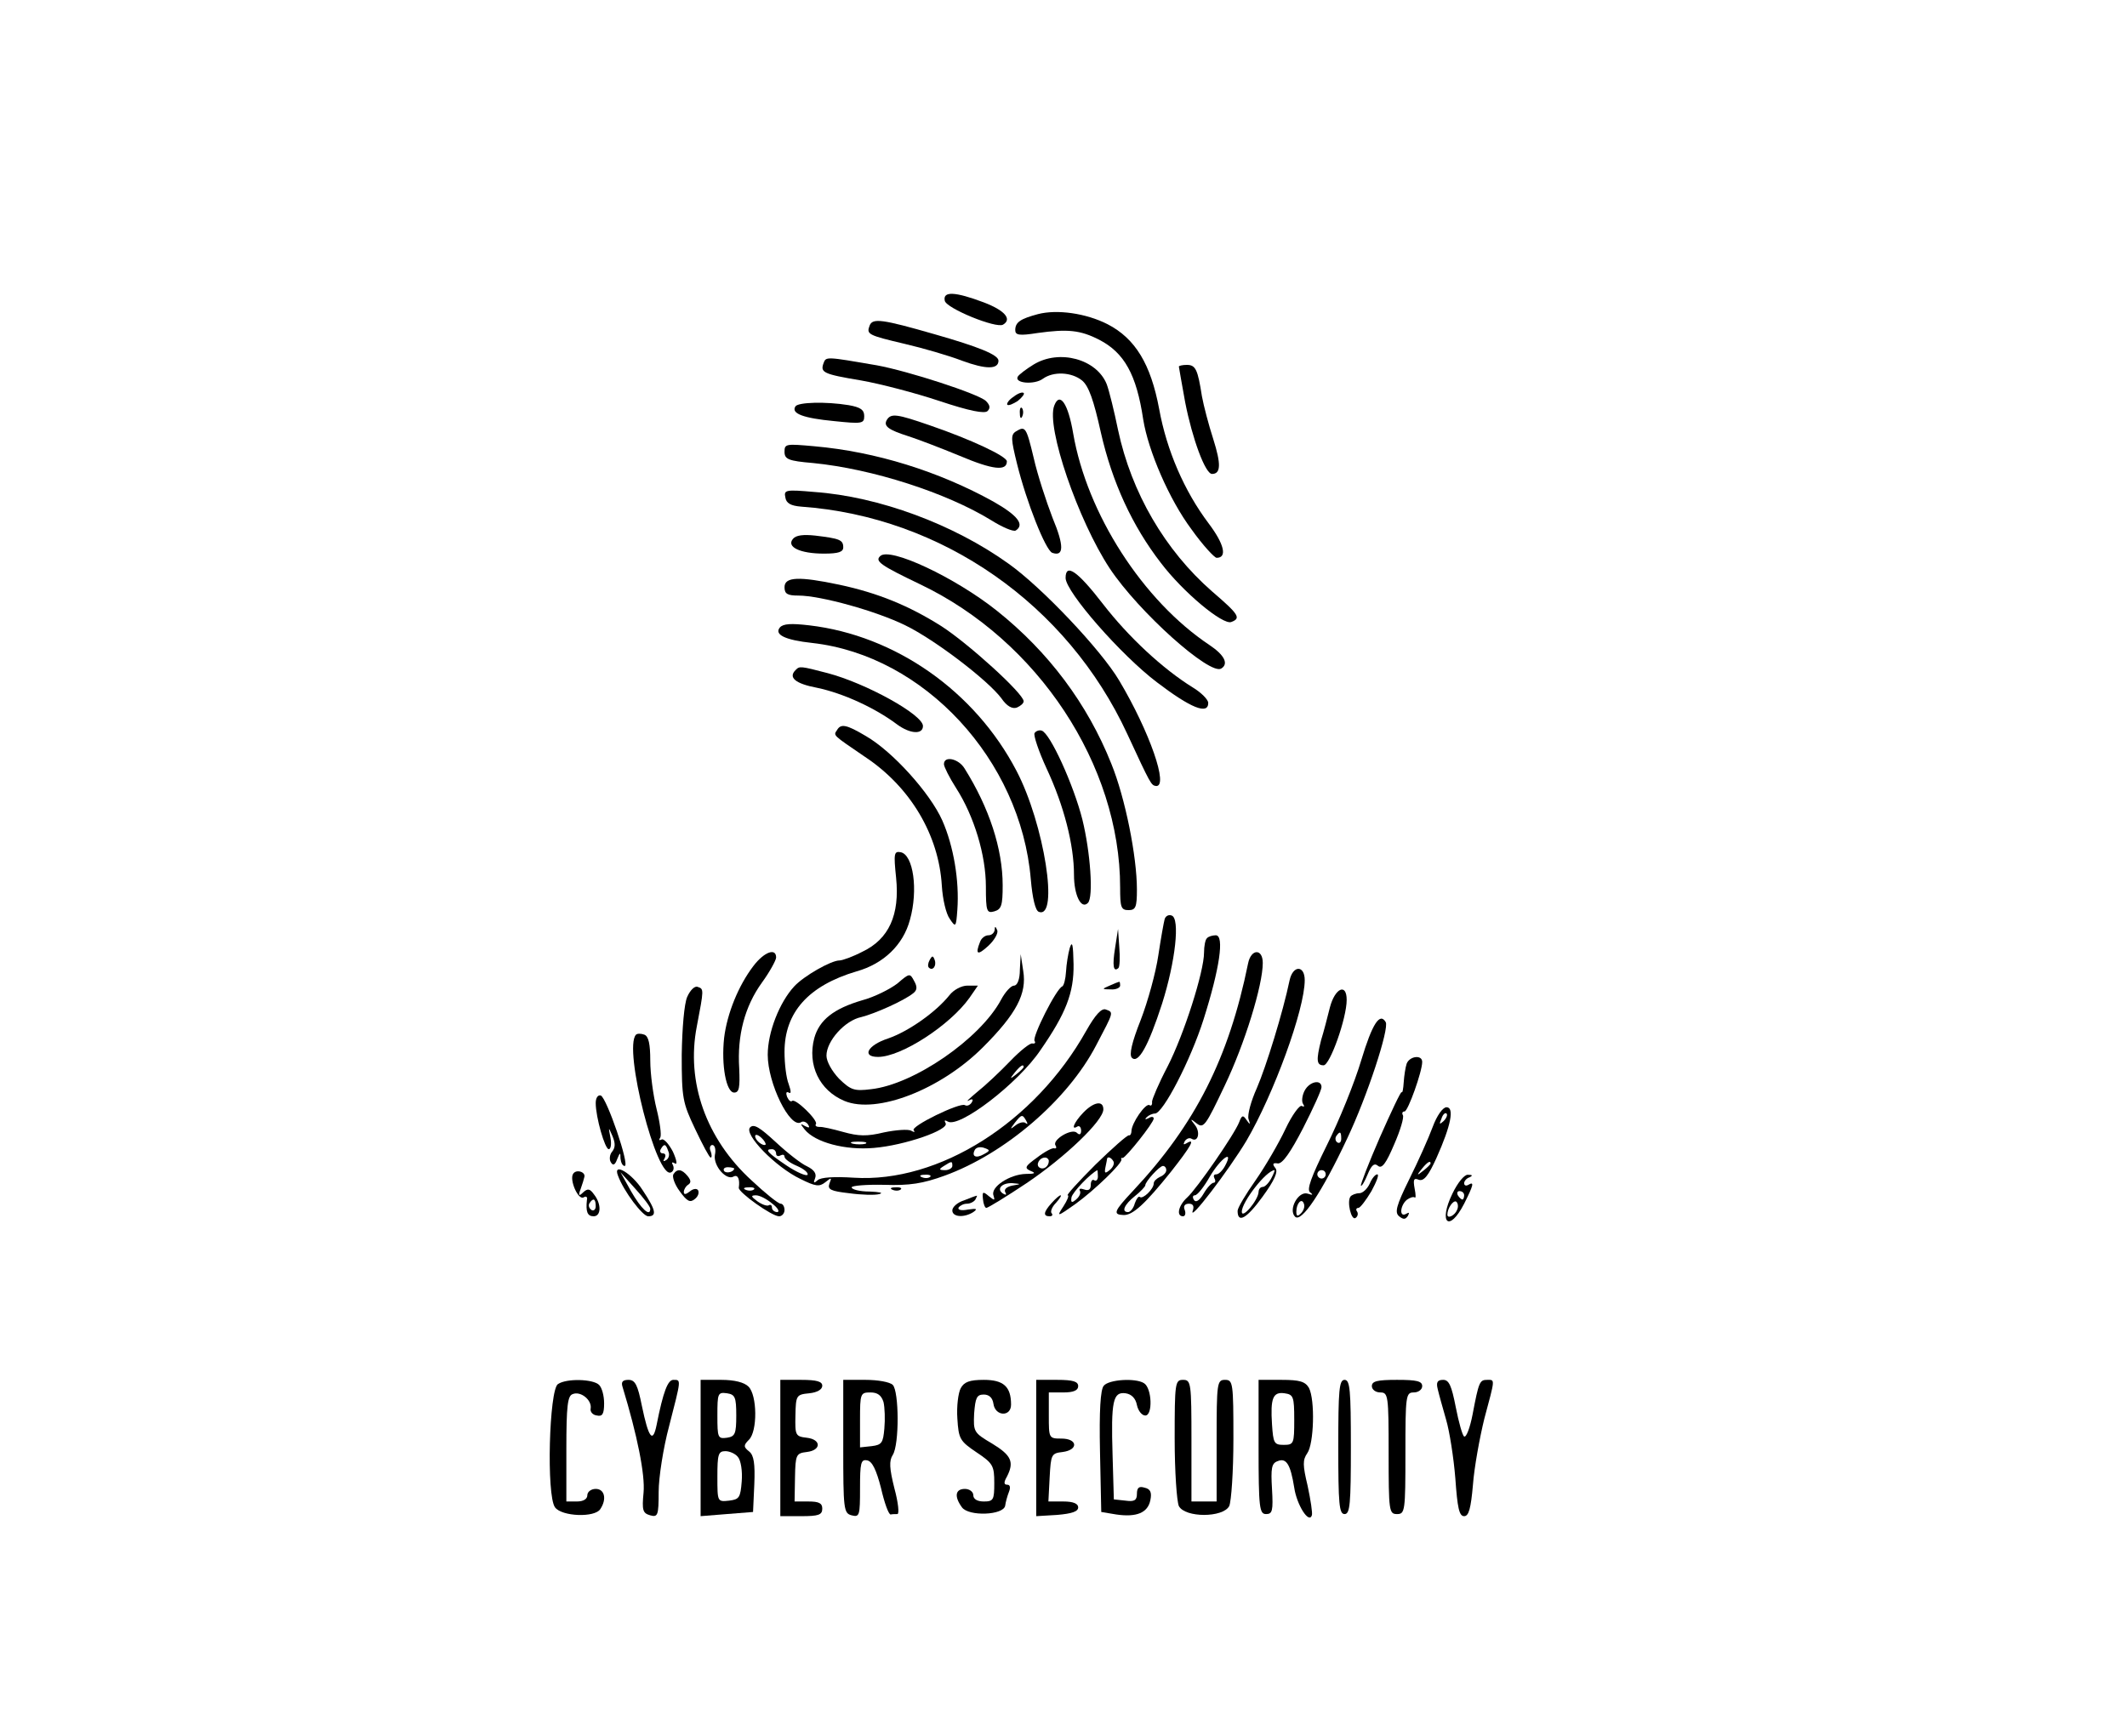 <?xml version="1.0" standalone="no"?>
<!DOCTYPE svg PUBLIC "-//W3C//DTD SVG 20010904//EN"
 "http://www.w3.org/TR/2001/REC-SVG-20010904/DTD/svg10.dtd">
<svg version="1.0" xmlns="http://www.w3.org/2000/svg"
 width="507pt" height="414pt" viewBox="0 0 507 414"
 preserveAspectRatio="xMidYMid meet">

<g transform="translate(0,414) scale(0.1,-0.1)"
fill="#000000" stroke="none">
<path d="M2252 3423 c3 -18 123 -67 139 -57 22 13 4 34 -46 53 -69 26 -98 27
-93 4z"/>
<path d="M2474 3391 c-41 -11 -54 -19 -54 -38 0 -12 9 -14 53 -7 72 10 102 7
147 -16 60 -31 89 -83 105 -190 12 -75 62 -191 115 -262 27 -38 55 -68 60 -68
26 0 18 33 -19 82 -58 77 -100 174 -118 273 -20 107 -57 168 -123 202 -51 26
-120 36 -166 24z"/>
<path d="M2073 3364 c-8 -21 -5 -23 84 -44 43 -10 105 -28 136 -40 57 -21 87
-21 87 0 0 14 -47 33 -152 63 -125 36 -148 39 -155 21z"/>
<path d="M1963 3274 c-8 -22 -1 -26 89 -41 46 -8 130 -30 187 -49 72 -24 108
-31 115 -24 7 7 6 14 -4 24 -18 17 -184 71 -260 85 -122 21 -121 21 -127 5z"/>
<path d="M2464 3271 c-18 -11 -35 -24 -38 -29 -9 -16 40 -20 60 -5 25 18 68
16 93 -4 16 -13 28 -47 45 -124 27 -119 75 -223 143 -311 53 -70 148 -149 168
-141 24 9 18 18 -46 73 -112 98 -192 235 -224 385 -9 44 -21 93 -27 109 -24
60 -113 84 -174 47z"/>
<path d="M2810 3266 c0 -2 7 -40 15 -85 17 -87 48 -171 64 -171 21 0 22 23 3
83 -11 34 -23 80 -27 102 -10 64 -15 75 -36 75 -10 0 -19 -2 -19 -4z"/>
<path d="M2416 3194 c-11 -7 -17 -16 -15 -19 3 -3 14 2 25 9 10 8 17 17 14 19
-3 3 -14 -1 -24 -9z"/>
<path d="M2513 3173 c-20 -51 57 -274 132 -388 69 -104 239 -256 266 -239 18
11 8 32 -28 56 -159 106 -292 313 -325 505 -12 71 -32 100 -45 66z"/>
<path d="M1896 3171 c-11 -17 19 -28 92 -35 67 -7 72 -6 72 12 0 15 -9 21 -37
26 -55 9 -121 7 -127 -3z"/>
<path d="M2431 3154 c0 -11 3 -14 6 -6 3 7 2 16 -1 19 -3 4 -6 -2 -5 -13z"/>
<path d="M2114 3139 c-9 -15 4 -24 51 -39 22 -7 77 -28 123 -47 78 -33 112
-37 112 -13 0 12 -85 52 -184 86 -78 27 -92 29 -102 13z"/>
<path d="M2421 3111 c-12 -8 -11 -19 3 -76 23 -93 68 -206 84 -213 28 -10 29
16 1 83 -15 39 -36 103 -45 143 -18 75 -20 77 -43 63z"/>
<path d="M1870 3063 c0 -18 9 -22 68 -27 142 -14 318 -71 424 -136 27 -17 53
-28 59 -25 22 14 5 36 -53 69 -130 72 -280 119 -427 132 -67 6 -71 6 -71 -13z"/>
<path d="M1872 2954 c2 -14 13 -20 38 -22 335 -24 634 -233 777 -542 56 -121
57 -122 68 -124 32 -4 -15 130 -87 251 -43 73 -185 223 -264 279 -131 94 -309
160 -463 171 -68 6 -73 5 -69 -13z"/>
<path d="M1890 2855 c-16 -19 17 -35 74 -35 35 0 46 4 46 15 0 18 -9 21 -67
28 -28 3 -46 1 -53 -8z"/>
<path d="M2098 2814 c-13 -12 1 -22 95 -67 281 -134 477 -431 477 -723 0 -47
2 -54 20 -54 17 0 20 7 20 49 0 79 -28 219 -61 300 -57 143 -150 267 -273 365
-99 79 -256 153 -278 130z"/>
<path d="M2540 2762 c0 -33 132 -184 218 -249 80 -61 122 -78 122 -49 0 8 -17
25 -37 37 -71 44 -153 120 -214 199 -61 79 -89 98 -89 62z"/>
<path d="M1870 2740 c0 -16 7 -20 33 -20 53 0 186 -37 255 -71 70 -34 197
-131 229 -174 13 -19 26 -26 37 -22 9 4 16 10 16 15 0 18 -131 137 -196 179
-76 48 -150 79 -244 99 -95 20 -130 19 -130 -6z"/>
<path d="M1859 2644 c-14 -17 12 -30 77 -37 267 -30 497 -279 521 -563 4 -46
11 -75 19 -78 49 -19 13 210 -53 336 -99 190 -289 323 -494 347 -43 5 -62 4
-70 -5z"/>
<path d="M1897 2543 c-19 -18 -2 -33 51 -43 62 -13 138 -48 190 -87 31 -23 62
-25 62 -4 0 27 -136 102 -227 126 -65 17 -67 17 -76 8z"/>
<path d="M1995 2399 c-9 -13 -10 -11 66 -63 109 -72 177 -187 184 -308 2 -32
10 -67 19 -79 14 -21 15 -20 18 22 5 69 -9 152 -36 213 -29 65 -118 164 -182
201 -47 28 -60 30 -69 14z"/>
<path d="M2466 2392 c-3 -5 10 -44 29 -85 41 -88 65 -181 65 -253 0 -48 17
-83 33 -67 14 13 6 122 -13 199 -21 83 -77 206 -97 212 -6 2 -14 -1 -17 -6z"/>
<path d="M2250 2318 c0 -6 13 -32 29 -57 43 -67 71 -160 71 -235 0 -59 2 -64
20 -59 17 5 20 14 20 62 0 87 -32 185 -91 279 -14 23 -49 31 -49 10z"/>
<path d="M2136 2047 c9 -88 -17 -146 -80 -176 -23 -12 -48 -21 -55 -21 -20 0
-85 -37 -108 -62 -35 -38 -63 -109 -63 -163 0 -68 53 -176 79 -161 5 4 13 1
17 -5 5 -8 3 -9 -7 -4 -12 7 -12 6 -1 -8 25 -31 97 -50 165 -44 73 6 180 43
171 59 -4 7 -2 8 5 4 27 -17 168 91 221 170 61 88 80 137 79 205 -1 47 -3 57
-9 39 -4 -14 -8 -39 -9 -57 -1 -17 -5 -33 -9 -35 -14 -5 -72 -120 -66 -130 3
-4 1 -7 -5 -6 -5 2 -29 -17 -53 -42 -24 -25 -59 -58 -78 -73 -19 -16 -29 -25
-21 -21 9 5 12 3 7 -5 -4 -6 -11 -9 -16 -6 -12 7 -131 -51 -122 -60 4 -5 1 -5
-6 -1 -7 4 -36 2 -65 -4 -41 -10 -61 -9 -97 1 -25 7 -51 13 -57 12 -7 0 -11 3
-8 7 5 9 -49 62 -57 55 -3 -3 -8 1 -12 10 -3 9 -2 13 4 10 6 -4 6 3 0 20 -6
15 -10 49 -10 77 0 94 57 158 172 192 64 18 111 63 127 123 20 71 8 155 -22
161 -16 3 -17 -3 -11 -61z m304 -451 c0 -2 -8 -10 -17 -17 -16 -13 -17 -12 -4
4 13 16 21 21 21 13z m-377 -183 c-7 -2 -21 -2 -30 0 -10 3 -4 5 12 5 17 0 24
-2 18 -5z"/>
<path d="M2776 1948 c-2 -7 -9 -46 -15 -86 -6 -41 -25 -110 -42 -154 -21 -53
-28 -83 -21 -90 15 -15 39 27 72 129 32 101 43 203 23 210 -7 3 -15 -1 -17 -9z"/>
<path d="M2371 1923 c-1 -7 -7 -13 -15 -13 -8 0 -17 -7 -20 -16 -12 -30 -6
-33 20 -9 14 13 24 30 21 37 -4 10 -6 10 -6 1z"/>
<path d="M2658 1880 c-7 -43 -4 -59 8 -48 3 3 4 26 2 49 l-3 44 -7 -45z"/>
<path d="M2877 1903 c-4 -3 -7 -19 -7 -34 0 -46 -48 -196 -87 -272 -21 -40
-37 -78 -37 -84 1 -7 -2 -11 -6 -8 -9 6 -43 -43 -43 -62 0 -6 -3 -11 -6 -10
-4 1 -40 -31 -80 -70 -40 -40 -70 -73 -66 -73 4 0 -1 -12 -10 -26 -17 -26 -16
-26 28 5 47 34 114 99 110 107 -2 2 0 4 3 3 7 0 74 84 74 94 0 5 -6 5 -12 1
-8 -4 -10 -3 -5 2 5 5 14 9 20 9 19 0 85 127 116 225 38 120 50 200 29 200 -8
0 -18 -3 -21 -7z m-223 -532 c3 -5 -1 -14 -8 -20 -12 -10 -14 -9 -11 6 2 10 4
19 4 21 2 5 10 2 15 -7z m-37 -36 c0 -8 -4 -12 -9 -9 -4 3 -8 -2 -8 -11 0 -11
-5 -15 -16 -11 -8 3 -13 2 -10 -3 3 -5 -1 -14 -8 -20 -11 -10 -14 -9 -12 4 2
12 46 58 62 65 0 0 1 -7 1 -15z"/>
<path d="M1796 1837 c-36 -47 -63 -114 -70 -172 -7 -65 5 -130 24 -130 12 0
14 12 12 58 -5 78 13 147 54 204 19 26 34 54 34 60 0 24 -29 13 -54 -20z"/>
<path d="M2975 1843 c-46 -226 -126 -384 -274 -542 -46 -49 -49 -57 -23 -58
22 -1 52 27 113 103 48 61 60 82 37 68 -7 -4 -8 -3 -4 5 4 6 11 9 16 6 16 -10
22 16 8 33 -12 15 -11 16 5 3 16 -12 21 -5 66 90 48 100 91 240 91 293 0 35
-28 34 -35 -1z m-195 -493 c0 -6 -7 -13 -15 -16 -8 -4 -15 -10 -15 -16 0 -13
-26 -38 -33 -32 -3 3 -8 -4 -12 -15 -3 -12 -11 -21 -16 -21 -17 0 -9 18 16 38
14 11 25 23 25 26 0 9 34 46 42 46 5 0 8 -5 8 -10z"/>
<path d="M2216 1851 c-4 -7 -5 -15 -2 -18 9 -9 19 4 14 18 -4 11 -6 11 -12 0z"/>
<path d="M2431 1828 c0 -23 -6 -38 -14 -38 -7 0 -21 -15 -31 -34 -50 -93 -208
-202 -310 -213 -40 -5 -48 -2 -76 25 -17 18 -30 41 -30 55 0 35 44 84 83 92
32 8 102 39 124 57 9 7 10 15 2 29 -10 19 -11 19 -40 -6 -17 -13 -54 -32 -84
-40 -68 -20 -102 -47 -114 -90 -17 -64 12 -125 72 -150 77 -32 229 27 330 128
80 80 105 128 96 182 l-6 40 -2 -37z"/>
<path d="M3074 1803 c-16 -77 -56 -206 -78 -257 -14 -31 -23 -64 -20 -74 5
-14 4 -15 -5 -2 -8 12 -11 11 -17 -5 -11 -29 -101 -159 -124 -180 -21 -19 -27
-45 -10 -45 5 0 7 7 4 15 -4 9 0 15 10 15 10 0 13 -6 9 -17 -10 -29 86 97 128
167 65 111 139 313 139 383 0 36 -28 36 -36 0z m-154 -443 c-6 -11 -15 -20
-21 -20 -6 0 -7 -4 -4 -10 3 -5 2 -10 -2 -10 -5 0 -16 -12 -24 -26 -10 -17
-19 -22 -23 -15 -4 6 -3 11 2 11 6 0 22 20 36 45 26 44 58 66 36 25z"/>
<path d="M2645 1790 c-19 -8 -19 -9 3 -9 12 -1 22 4 22 9 0 6 -1 10 -2 9 -2 0
-12 -4 -23 -9z"/>
<path d="M1638 1763 c-7 -16 -12 -74 -13 -138 0 -103 2 -114 32 -177 18 -38
34 -68 37 -68 3 0 3 7 0 15 -4 8 -1 15 4 15 6 0 9 -11 6 -24 -4 -26 28 -62 45
-51 10 5 15 -7 12 -27 -1 -11 79 -68 96 -68 7 0 13 7 13 15 0 8 -4 15 -9 15
-6 0 -37 25 -70 56 -108 99 -156 234 -130 367 17 89 17 89 2 94 -7 3 -18 -8
-25 -24z m112 -409 c0 -8 -19 -13 -24 -6 -3 5 1 9 9 9 8 0 15 -2 15 -3z m47
-50 c-3 -3 -12 -4 -19 -1 -8 3 -5 6 6 6 11 1 17 -2 13 -5z m44 -34 c13 -10 18
-19 12 -20 -7 0 -13 5 -13 11 0 5 -3 8 -8 5 -4 -2 -16 2 -27 10 -15 11 -16 14
-3 14 9 0 26 -9 39 -20z"/>
<path d="M2263 1767 c-32 -40 -97 -86 -146 -103 -49 -16 -64 -44 -24 -44 55 0
171 75 218 141 l20 29 -25 0 c-14 0 -33 -10 -43 -23z"/>
<path d="M3170 1738 c-6 -24 -15 -59 -21 -78 -12 -48 -11 -60 6 -60 15 0 55
112 55 156 0 41 -28 28 -40 -18z"/>
<path d="M2589 1682 c-122 -218 -351 -363 -554 -350 -46 3 -79 1 -86 -6 -9 -8
-11 -7 -6 5 4 11 -3 20 -19 28 -14 6 -47 32 -75 58 -38 35 -52 44 -61 35 -16
-16 61 -95 120 -123 36 -18 45 -19 59 -8 15 12 16 12 10 -3 -5 -14 3 -18 47
-23 29 -4 62 -5 72 -2 11 3 0 5 -23 6 -24 0 -43 5 -43 10 0 4 35 7 78 6 60 -2
92 3 144 22 143 52 293 180 361 311 42 80 42 78 23 85 -10 4 -25 -12 -47 -51z
m-143 -214 c4 -7 4 -10 -1 -6 -4 4 -15 2 -24 -5 -14 -11 -14 -10 -2 6 16 20
18 21 27 5z m-621 -57 c-6 -5 -25 10 -25 20 0 5 6 4 14 -3 8 -7 12 -15 11 -17z
m520 -23 c-19 -11 -30 -5 -21 11 4 6 14 7 22 4 15 -5 14 -7 -1 -15z m-495 1
c0 -5 5 -7 10 -4 6 3 10 2 10 -3 0 -5 13 -15 30 -22 16 -7 27 -16 25 -21 -3
-4 -26 6 -50 22 -46 31 -53 39 -35 39 6 0 10 -5 10 -11z m420 -29 c0 -5 -8
-10 -17 -10 -15 0 -16 2 -3 10 19 12 20 12 20 0z m-53 -26 c-3 -3 -12 -4 -19
-1 -8 3 -5 6 6 6 11 1 17 -2 13 -5z"/>
<path d="M3245 1613 c-16 -54 -53 -145 -82 -203 -38 -77 -49 -107 -40 -113 8
-6 6 -7 -6 -3 -22 7 -47 -38 -30 -55 15 -15 64 58 124 186 48 101 101 263 92
278 -14 24 -32 -4 -58 -90z m-48 -188 c0 -8 -4 -12 -9 -9 -5 3 -6 10 -3 15 9
13 12 11 12 -6z m-37 -85 c0 -5 -4 -10 -10 -10 -5 0 -10 5 -10 10 0 6 5 10 10
10 6 0 10 -4 10 -10z m-59 -93 c-8 -8 -11 -7 -11 4 0 20 13 34 18 19 3 -7 -1
-17 -7 -23z"/>
<path d="M1516 1673 c-31 -32 50 -349 84 -328 6 3 7 11 4 17 -4 7 -2 8 5 4 6
-4 4 8 -5 28 -10 19 -22 32 -27 29 -6 -3 -7 -1 -3 5 3 6 -1 36 -9 68 -8 32
-15 84 -15 115 0 40 -4 58 -14 62 -8 3 -17 3 -20 0z m77 -278 c4 -8 1 -17 -5
-21 -7 -4 -8 -3 -4 4 4 7 2 12 -4 12 -6 0 -8 5 -5 10 8 14 12 13 18 -5z"/>
<path d="M3353 1604 c-3 -9 -6 -29 -7 -44 -1 -16 -3 -27 -5 -24 -2 2 -25 -47
-52 -108 -27 -62 -47 -114 -45 -115 2 -2 9 10 16 27 9 22 16 28 25 20 9 -7 19
6 38 51 15 34 24 65 21 70 -3 5 -1 9 4 9 8 0 42 95 42 118 0 18 -30 14 -37 -4z"/>
<path d="M3110 1540 c-6 -11 -8 -26 -4 -32 4 -6 3 -8 -3 -5 -5 3 -23 -21 -39
-55 -16 -34 -48 -89 -71 -122 -24 -34 -43 -66 -43 -73 0 -31 22 -18 59 33 30
41 38 61 31 69 -8 10 -6 13 6 11 11 -1 30 26 60 84 24 47 44 91 44 98 0 19
-28 14 -40 -8z m-80 -210 c-6 -11 -15 -20 -20 -20 -6 0 -10 -6 -10 -12 -1 -20
-40 -66 -40 -47 0 23 58 98 78 99 1 0 -2 -9 -8 -20z"/>
<path d="M1420 1510 c0 -34 22 -110 31 -110 5 0 7 12 4 28 -5 26 -5 26 5 3 7
-17 7 -27 -1 -37 -6 -7 -7 -19 -3 -25 5 -9 10 -7 15 7 7 17 8 17 8 2 1 -10 5
-18 10 -18 13 0 -43 163 -57 168 -7 2 -12 -6 -12 -18z"/>
<path d="M2582 1487 c-22 -23 -30 -43 -14 -33 5 3 9 -2 9 -10 0 -9 -4 -11 -10
-5 -12 12 -60 -17 -51 -30 3 -5 2 -8 -3 -7 -4 2 -23 -8 -41 -22 -29 -21 -31
-25 -15 -32 13 -5 10 -7 -12 -7 -38 -1 -84 -31 -77 -51 4 -13 3 -13 -11 -2
-14 12 -16 11 -14 -7 1 -12 5 -21 8 -21 4 0 48 27 96 59 92 62 183 149 183
176 0 22 -23 18 -48 -8z m-82 -115 c0 -13 -12 -22 -22 -16 -10 6 -1 24 13 24
5 0 9 -4 9 -8z m-88 -59 c-13 -3 -19 -9 -16 -15 4 -7 2 -8 -5 -4 -17 11 -3 26
22 25 22 -2 22 -2 -1 -6z"/>
<path d="M3415 1453 c-10 -27 -35 -83 -56 -125 -31 -63 -35 -79 -24 -88 10 -8
15 -8 21 1 4 8 3 9 -4 5 -17 -10 -15 19 1 33 8 6 16 8 19 6 3 -3 3 6 0 21 -4
22 -2 26 10 21 12 -4 23 10 42 52 35 78 43 121 24 121 -9 0 -23 -20 -33 -47z
m26 14 c-10 -9 -11 -8 -5 6 3 10 9 15 12 12 3 -3 0 -11 -7 -18z m-31 -101 c0
-2 -8 -10 -17 -17 -16 -13 -17 -12 -4 4 13 16 21 21 21 13z"/>
<path d="M1366 1341 c-9 -14 12 -63 25 -56 6 4 10 1 8 -6 -3 -28 1 -39 16 -39
18 0 19 29 1 52 -10 14 -15 15 -26 5 -10 -10 -12 -8 -6 8 4 11 8 24 9 29 3 12
-20 19 -27 7z m54 -77 c0 -8 -5 -12 -10 -9 -6 4 -8 11 -5 16 9 14 15 11 15 -7z"/>
<path d="M1473 1337 c14 -38 59 -97 72 -97 21 0 19 14 -13 62 -26 41 -72 68
-59 35z m77 -79 c0 -21 -22 0 -46 42 l-25 45 35 -39 c20 -22 36 -43 36 -48z"/>
<path d="M1605 1340 c-3 -6 3 -24 15 -40 18 -25 25 -28 36 -19 8 6 11 15 8 21
-3 5 -12 4 -20 -3 -9 -7 -14 -8 -14 -1 0 6 5 14 10 17 8 5 7 11 -1 21 -14 17
-25 18 -34 4z"/>
<path d="M3265 1318 c-6 -13 -17 -23 -25 -23 -8 0 -18 -4 -21 -8 -9 -12 2 -58
12 -51 5 3 7 10 4 15 -4 5 -2 9 3 9 4 0 18 18 31 40 12 22 19 40 14 40 -5 0
-13 -10 -18 -22z"/>
<path d="M3462 1294 c-34 -70 -8 -94 28 -24 22 44 25 54 10 45 -5 -3 -10 -2
-10 4 0 5 6 12 13 14 8 4 7 6 -4 6 -8 1 -24 -18 -37 -45z m28 -4 c0 -5 -2 -10
-4 -10 -3 0 -8 5 -11 10 -3 6 -1 10 4 10 6 0 11 -4 11 -10z m-17 -35 c-5 -13
-23 -22 -23 -11 0 15 14 35 21 31 4 -3 6 -12 2 -20z"/>
<path d="M2128 1303 c7 -3 16 -2 19 1 4 3 -2 6 -13 5 -11 0 -14 -3 -6 -6z"/>
<path d="M2298 1278 c-16 -5 -28 -16 -28 -24 0 -16 28 -18 50 -4 11 8 8 9 -13
6 -15 -3 -25 -1 -22 5 4 5 12 9 20 9 8 0 17 5 20 10 3 6 5 10 3 9 -2 0 -15 -5
-30 -11z"/>
<path d="M2507 1272 c-20 -22 -21 -32 -5 -32 6 0 8 3 5 7 -4 3 0 15 10 25 9
10 14 18 11 18 -3 0 -12 -8 -21 -18z"/>
<path d="M1330 840 c-21 -13 -28 -266 -7 -294 16 -22 95 -25 108 -4 16 24 10
48 -11 48 -11 0 -20 -7 -20 -15 0 -9 -9 -15 -25 -15 l-25 0 0 125 c0 103 3
127 15 131 19 8 46 -14 43 -34 -2 -8 5 -16 15 -17 13 -3 17 4 17 29 0 18 -5
37 -12 44 -14 14 -77 16 -98 2z"/>
<path d="M1484 833 c35 -115 54 -209 50 -252 -4 -42 -2 -49 16 -54 18 -5 20 0
20 56 0 34 11 105 25 157 29 113 29 110 10 110 -13 0 -24 -27 -40 -108 -9 -44
-19 -31 -35 46 -10 50 -16 62 -32 62 -14 0 -18 -5 -14 -17z"/>
<path d="M1670 688 l0 -163 62 5 63 5 3 66 c2 49 -1 69 -12 78 -14 11 -14 15
-1 28 21 20 20 107 -1 127 -10 10 -33 16 -65 16 l-49 0 0 -162z m85 77 c0 -44
-3 -50 -22 -53 -22 -3 -23 0 -23 53 0 53 1 56 23 53 19 -3 22 -9 22 -53z m4
-99 c7 -8 11 -34 9 -58 -3 -39 -6 -43 -30 -46 -28 -3 -28 -3 -28 57 0 53 2 61
19 61 10 0 24 -6 30 -14z"/>
<path d="M1860 688 l0 -163 50 0 c41 0 50 3 50 18 0 13 -8 17 -33 17 l-33 0 1
58 c1 54 3 57 28 60 35 4 35 30 0 34 -27 3 -28 6 -27 53 1 48 2 50 33 53 19 2
31 9 31 18 0 10 -13 14 -50 14 l-50 0 0 -162z"/>
<path d="M2010 691 c0 -150 1 -159 20 -164 19 -5 20 0 20 65 0 60 2 69 17 66
12 -2 22 -23 33 -66 8 -35 18 -63 23 -63 4 1 11 1 16 1 5 0 2 28 -7 61 -12 48
-13 66 -4 80 16 25 15 152 0 167 -7 7 -36 12 -65 12 l-53 0 0 -159z m96 106
c3 -13 4 -41 2 -63 -3 -34 -6 -39 -30 -42 l-28 -3 0 65 c0 64 1 66 25 66 17 0
26 -7 31 -23z"/>
<path d="M2290 830 c-6 -11 -10 -44 -8 -72 3 -49 6 -54 46 -81 39 -26 42 -32
42 -73 0 -40 -2 -44 -25 -44 -16 0 -25 6 -25 15 0 8 -9 15 -20 15 -23 0 -26
-18 -7 -44 16 -22 99 -19 103 4 1 8 5 23 9 33 4 10 3 17 -4 17 -8 0 -9 5 -1
19 18 35 11 51 -35 79 -44 26 -45 28 -43 72 3 37 6 45 23 45 13 0 21 -8 23
-22 4 -30 42 -32 42 -2 0 43 -18 59 -65 59 -34 0 -47 -5 -55 -20z"/>
<path d="M2470 688 l0 -163 50 3 c35 3 50 8 50 18 0 9 -12 14 -35 14 l-36 0 3
58 c3 54 4 57 31 60 38 5 36 32 -3 32 -30 0 -30 1 -30 55 l0 55 35 0 c24 0 35
5 35 15 0 11 -12 15 -50 15 l-50 0 0 -162z"/>
<path d="M2631 836 c-8 -9 -11 -60 -9 -157 l3 -144 36 -6 c48 -7 75 4 81 34 4
19 0 27 -14 30 -13 4 -18 0 -18 -15 0 -15 -6 -19 -27 -16 l-28 3 -3 105 c-4
130 1 152 31 148 14 -2 24 -12 27 -28 3 -14 12 -25 20 -25 18 0 16 65 -3 77
-20 13 -84 9 -96 -6z"/>
<path d="M2800 709 c0 -77 5 -149 10 -160 15 -28 105 -28 120 0 5 11 10 83 10
160 0 134 -1 141 -20 141 -19 0 -20 -7 -20 -145 l0 -145 -30 0 -30 0 0 145 c0
138 -1 145 -20 145 -19 0 -20 -7 -20 -141z"/>
<path d="M3000 690 c0 -146 2 -160 18 -160 15 0 17 8 14 60 -3 49 -1 61 13 66
21 9 31 -7 40 -63 6 -41 35 -87 42 -66 2 5 -3 37 -10 70 -12 50 -12 62 -1 78
16 22 19 127 4 156 -9 15 -22 19 -65 19 l-55 0 0 -160z m85 65 c0 -57 -1 -60
-25 -60 -23 0 -25 4 -28 49 -4 62 2 78 30 74 21 -3 23 -8 23 -63z"/>
<path d="M3190 690 c0 -136 2 -160 15 -160 13 0 15 24 15 160 0 136 -2 160
-15 160 -13 0 -15 -24 -15 -160z"/>
<path d="M3270 835 c0 -8 9 -15 20 -15 19 0 20 -7 20 -145 0 -138 1 -145 20
-145 19 0 20 7 20 145 0 138 1 145 20 145 11 0 20 7 20 15 0 12 -13 15 -60 15
-47 0 -60 -3 -60 -15z"/>
<path d="M3427 828 c3 -13 12 -45 20 -73 8 -27 18 -90 22 -140 5 -70 9 -90 21
-90 11 0 16 18 21 75 3 41 16 112 27 157 26 97 26 93 7 93 -18 0 -20 -4 -35
-83 -6 -31 -15 -55 -20 -52 -4 2 -13 34 -20 70 -10 51 -16 65 -30 65 -14 0
-17 -6 -13 -22z"/>
</g>
</svg>
